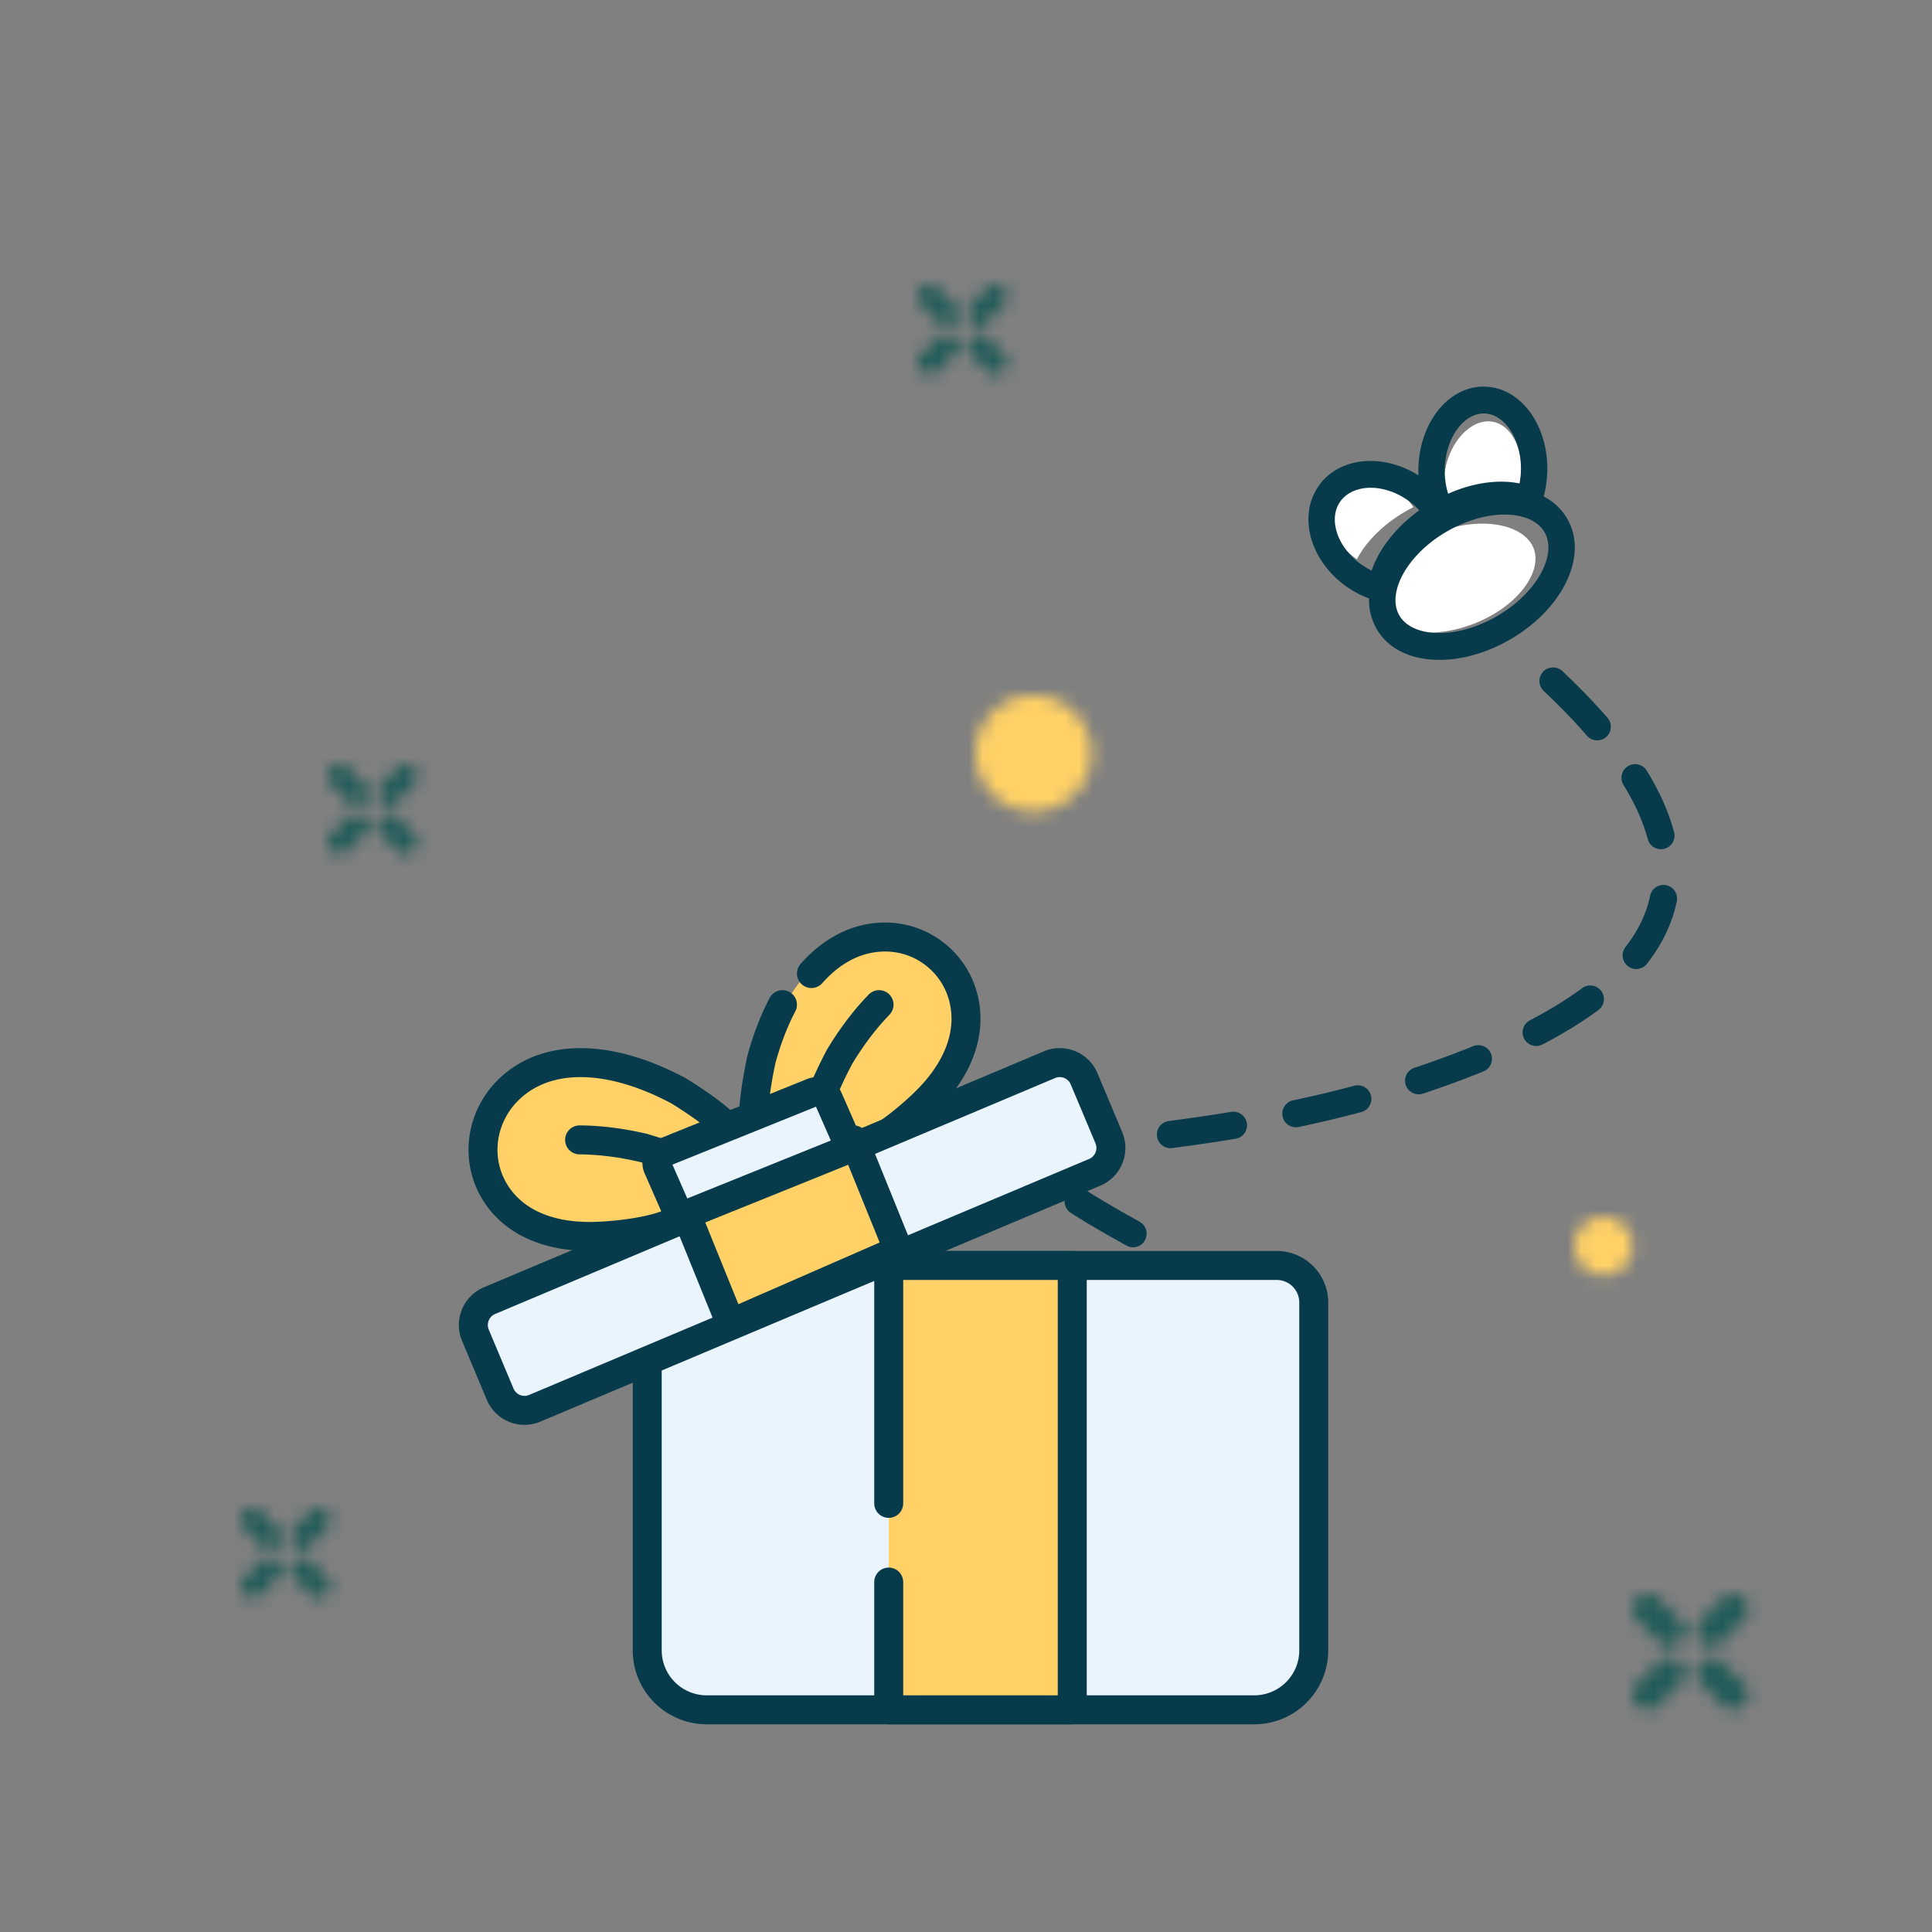 <svg width="140" height="140" viewBox="0 0 140 140" xmlns="http://www.w3.org/2000/svg" xmlns:xlink="http://www.w3.org/1999/xlink">
    <rect x="0" y="0" width="140" height="140" fill="#808080" stroke="none"/>
    <defs>
        <path d="M0 4.2a4.2 4.2 0 0 0 8.4 0 4.2 4.2 0 1 0-8.4 0z" id="5emiuxfwea"/>
        <path d="M0 2.1a2.1 2.1 0 0 0 4.2 0 2.1 2.1 0 1 0-4.2 0z" id="p0swtaznlc"/>
        <path d="M5.102.21 3.796 1.518l-.048.05c-.248.306-.208.779.104 1.089.33.33.84.356 1.14.056l1.307-1.307.046-.053c.248-.303.209-.776-.102-1.087A.886.886 0 0 0 5.621 0a.726.726 0 0 0-.519.21zM.265.266c-.33.33-.355.841-.057 1.14l1.309 1.308.052.046c.303.249.775.21 1.087-.103.33-.33.355-.84.056-1.14L1.404.21 1.353.162A.725.725 0 0 0 .887 0a.89.89 0 0 0-.622.266zm3.587 3.587c-.33.331-.356.842-.057 1.14l1.308 1.309.052.047c.303.25.776.209 1.088-.103.33-.33.356-.842.056-1.14L4.991 3.796 4.94 3.75a.73.73 0 0 0-.466-.161.884.884 0 0 0-.621.264zm-2.335-.055L.209 5.104l-.046.054c-.25.303-.21.776.102 1.088.33.33.84.355 1.14.056L2.71 4.993l.048-.05c.248-.305.21-.779-.103-1.09a.884.884 0 0 0-.62-.264.72.72 0 0 0-.52.21z" id="fp910oxxfe"/>
        <path d="M5.102.21 3.796 1.518l-.048.05c-.248.306-.208.779.104 1.089.33.33.84.356 1.14.056l1.307-1.307.046-.053c.248-.303.209-.776-.102-1.087A.886.886 0 0 0 5.621 0a.726.726 0 0 0-.519.21zM.265.266c-.33.33-.355.841-.057 1.14l1.309 1.308.052.046c.303.249.775.21 1.087-.103.33-.33.355-.84.056-1.14L1.404.21 1.353.162A.725.725 0 0 0 .887 0a.89.89 0 0 0-.622.266zm3.587 3.587c-.33.331-.356.842-.057 1.14l1.308 1.309.052.047c.303.25.776.209 1.088-.103.33-.33.356-.842.056-1.14L4.991 3.796 4.94 3.75a.73.73 0 0 0-.466-.161.884.884 0 0 0-.621.264zm-2.335-.055L.209 5.104l-.046.054c-.25.303-.21.776.102 1.088.33.33.84.355 1.14.056L2.71 4.993l.048-.05c.248-.305.21-.779-.103-1.09a.884.884 0 0 0-.62-.264.72.72 0 0 0-.52.21z" id="5vppqyt4fg"/>
        <path d="M5.102.21 3.796 1.519l-.048.052c-.248.304-.208.777.104 1.088.329.33.839.355 1.138.056l1.308-1.307.047-.053c.249-.304.21-.776-.103-1.088A.881.881 0 0 0 5.621 0a.723.723 0 0 0-.519.21zM.264.267c-.328.33-.354.841-.056 1.14l1.308 1.308.053.047c.302.249.775.208 1.086-.103.331-.33.356-.84.057-1.14L1.404.21 1.353.163A.729.729 0 0 0 .886 0a.887.887 0 0 0-.622.266zm3.588 3.588c-.33.33-.356.84-.057 1.14l1.309 1.308.051.047c.303.248.775.21 1.087-.103.33-.33.356-.84.056-1.14L4.99 3.797l-.05-.047a.736.736 0 0 0-.467-.161.881.881 0 0 0-.621.265zm-2.336-.056L.209 5.105l-.046.053c-.25.304-.21.776.101 1.088.331.33.841.355 1.14.056l1.307-1.309.048-.05c.249-.305.208-.778-.104-1.089a.884.884 0 0 0-.62-.264.726.726 0 0 0-.52.208z" id="1ilnx4vafi"/>
        <path d="M6.587.27 4.899 1.957l-.06.066c-.321.393-.27 1.003.132 1.404.426.427 1.086.46 1.472.072L8.13 1.813l.061-.067c.321-.392.269-1.002-.133-1.405A1.14 1.14 0 0 0 7.257 0a.935.935 0 0 0-.67.27zM.342.34C-.084.768-.116 1.426.27 1.811l1.689 1.69.066.06c.39.32 1 .27 1.403-.134.427-.425.46-1.083.073-1.47L1.813.269l-.067-.06A.948.948 0 0 0 1.143 0C.86 0 .569.115.342.341zm4.63 4.63c-.427.427-.458 1.084-.073 1.47l1.689 1.69.065.06c.393.32 1.003.27 1.405-.133.426-.427.458-1.085.072-1.47l-1.688-1.69-.066-.06a.945.945 0 0 0-.602-.209c-.283 0-.575.116-.803.342zm-3.014-.072L.271 6.587l-.061.067c-.322.392-.27 1.001.132 1.404.426.426 1.084.458 1.472.071L3.5 6.443l.062-.067c.32-.393.269-1.003-.134-1.405a1.14 1.14 0 0 0-.801-.341.935.935 0 0 0-.669.269z" id="ghgjzlr3uk"/>
    </defs>
    <g fill="none" fill-rule="evenodd">
        <path d="M111.15 39.784c-.623-1.744-3.681-2.434-6.882-1.246-3.201 1.188-5.11 3.721-4.487 5.466.623 1.744 3.681 2.434 6.882 1.246 3.201-1.188 5.11-3.721 4.487-5.466zM96.657 35.474c-.898 1.265-.339 3.462 1.391 4.845l.09.07.089.067.098.068.092-.17c.764-1.344 2.075-2.564 3.703-3.446l.235-.124.06-.03-.049-.076c-.2-.29-.436-.566-.702-.817l-.163-.148-.17-.142c-1.712-1.368-3.795-1.335-4.674-.097zM104.75 33.889a5.692 5.692 0 0 0-.115 1.696l.026.232.01.075.246-.062c1.643-.4 3.258-.395 4.604.01l.222.07.154.056.013-.035.075-.226.065-.232.057-.237c.49-2.25-.408-4.304-1.83-4.653-1.406-.344-3.04 1.066-3.528 3.306z" fill="#FFF" fill-rule="nonzero"/>
        <path d="M107.813 28.028c2.634.22 4.486 3.115 4.3 6.375a7.675 7.675 0 0 1-.254 1.572 4.13 4.13 0 0 1 1.755 1.693c1.514 2.771-.53 6.617-4.313 8.745-3.783 2.129-8.08 1.85-9.592-.92a4.165 4.165 0 0 1-.501-2.124 6.896 6.896 0 0 1-1.043-.486c-2.752-1.566-4.115-4.732-2.914-7.153 1.216-2.452 4.489-3.025 7.262-1.447.093.053.185.108.275.165-.011-.26-.01-.523.006-.787.187-3.272 2.37-5.854 5.02-5.633zm4.133 10.58c-.888-1.627-4.017-1.83-6.993-.155-2.975 1.674-4.464 4.475-3.576 6.1.888 1.626 4.017 1.829 6.992.155 2.976-1.675 4.464-4.475 3.577-6.1zm-14.989-1.991c-.69 1.39.207 3.472 2.132 4.568l.099.055.099.052.107.052.065-.181c.544-1.448 1.648-2.858 3.118-3.984l.212-.159.056-.04-.061-.067a5.159 5.159 0 0 0-.82-.697l-.185-.12-.19-.114c-1.905-1.084-3.957-.725-4.632.635zm7.745-2.831c-.034.588.02 1.162.152 1.693l.062.224.022.073.233-.1c1.56-.65 3.156-.9 4.549-.71l.23.035.16.031.009-.036.038-.236.028-.24.02-.242c.13-2.3-1.077-4.188-2.536-4.31-1.443-.12-2.836 1.529-2.967 3.818z" fill="#073B4C" fill-rule="nonzero"/>
        <path d="M112.54 49.35c12.317 11.601 10.743 20.631-4.721 27.09-23.197 9.687-43.471 3.15-25.555 13.045" stroke="#073B4C" stroke-width="1.975" stroke-linecap="round" stroke-dasharray="4.608"/>
        <path d="M51.21 123.9a4.313 4.313 0 0 1-4.31-4.317V91.7h45.618a2.684 2.684 0 0 1 2.682 2.687v25.196a4.313 4.313 0 0 1-4.31 4.317H51.21z" fill="#E9F4FC"/>
        <path d="M90.89 123.9H51.21a4.313 4.313 0 0 1-4.31-4.317V91.7h45.618a2.684 2.684 0 0 1 2.682 2.687v25.196a4.313 4.313 0 0 1-4.31 4.317z" stroke="#073B4C" stroke-width="2.1" stroke-linecap="round" stroke-linejoin="round"/>
        <path fill="#FFD166" d="M64.4 108.94V91.7h13.3v32.2H64.4v-9.257"/>
        <path stroke="#073B4C" stroke-width="2.1" stroke-linecap="round" stroke-linejoin="round" d="M64.4 108.94V91.7h13.3v32.2H64.4v-9.257"/>
        <path d="M61.742 83.3c2.038-.442 5.008-3.246 5.008-3.246 2.65-2.422 3.766-5.215 3.026-7.852-.725-2.585-3.162-4.353-5.925-4.3-2.009.037-3.847.968-5.373 2.642-1.373 1.507-2.495 3.616-3.26 6.216 0 0-.844 3.444-.56 5.116" fill="#FFD166"/>
        <path d="M56.7 72.8c-.602 1.144-1.115 2.467-1.521 3.948 0 0-.791 3.468-.524 5.152" fill="#FFD166"/>
        <path d="M56.7 72.8c-.602 1.144-1.115 2.467-1.521 3.948 0 0-.791 3.468-.524 5.152" stroke="#073B4C" stroke-width="2.1" stroke-linecap="round" stroke-linejoin="round"/>
        <path d="M61.973 83.3c1.98-.442 4.868-3.246 4.868-3.246 2.576-2.422 3.66-5.215 2.941-7.852a5.84 5.84 0 0 0-5.76-4.3c-1.952.037-3.739.968-5.222 2.642" fill="#FFD166"/>
        <path d="M61.973 83.3c1.98-.442 4.868-3.246 4.868-3.246 2.576-2.422 3.66-5.215 2.941-7.852a5.84 5.84 0 0 0-5.76-4.3c-1.952.037-3.739.968-5.222 2.642" stroke="#073B4C" stroke-width="2.1" stroke-linecap="round" stroke-linejoin="round"/>
        <path d="M53.2 82.226c-.995-1.376-4.042-3.189-4.042-3.189-5.044-2.693-9.625-2.722-12.333-.048-1.96 1.936-2.392 4.915-1.05 7.245 1.368 2.377 4.139 3.54 7.712 3.345 0 0 4.07-.154 5.802-1.299" fill="#FFD166"/>
        <path d="M53.2 82.226c-.995-1.376-4.042-3.189-4.042-3.189-5.044-2.693-9.625-2.722-12.333-.048-1.96 1.936-2.392 4.915-1.05 7.245 1.368 2.377 4.139 3.54 7.712 3.345 0 0 4.07-.154 5.802-1.299M63.7 72.8c-1.01 1.04-1.97 2.298-2.85 3.757 0 0-1.882 3.465-2.05 5.343" stroke="#073B4C" stroke-width="2.1" stroke-linecap="round" stroke-linejoin="round"/>
        <path d="M51.8 85.4c-1.441-1.166-5.183-2.221-5.183-2.221-1.637-.382-3.186-.573-4.617-.579" stroke="#073B4C" stroke-width="2.1" stroke-linecap="round" stroke-linejoin="round"/>
        <path d="m79.328 84.95-40.58 17.1a1.912 1.912 0 0 1-2.505-1.024l-1.793-4.268a1.917 1.917 0 0 1 1.022-2.509l40.58-17.099a1.912 1.912 0 0 1 2.505 1.024l1.793 4.267a1.917 1.917 0 0 1-1.022 2.51" fill="#E9F4FC"/>
        <path d="m79.328 84.95-40.58 17.1a1.912 1.912 0 0 1-2.505-1.024l-1.793-4.268a1.917 1.917 0 0 1 1.022-2.509l40.58-17.099a1.912 1.912 0 0 1 2.505 1.024l1.793 4.267a1.917 1.917 0 0 1-1.022 2.51z" stroke="#073B4C" stroke-width="2.1" stroke-linecap="round" stroke-linejoin="round"/>
        <path fill="#FFD166" d="M51.434 92.189 49.7 87.91 61.862 82.6l3.238 7.989L52.938 95.9l-.931-2.297z"/>
        <path stroke="#073B4C" stroke-width="2.1" stroke-linecap="round" stroke-linejoin="round" d="M51.434 92.189 49.7 87.91 61.862 82.6l3.238 7.989L52.938 95.9l-.931-2.297z"/>
        <path d="m48.13 83.503 10.743-4.337c.447-.18.96.021 1.149.45l1.578 3.599L49.25 88.2l-1.582-3.61a.819.819 0 0 1 .462-1.087" fill="#E9F4FC"/>
        <path d="m48.13 83.503 10.743-4.337c.447-.18.96.021 1.149.45l1.578 3.599L49.25 88.2l-1.582-3.61a.819.819 0 0 1 .462-1.087z" stroke="#073B4C" stroke-width="2.1" stroke-linecap="round" stroke-linejoin="round"/>
        <g transform="translate(70.7 50.4)">
            <mask id="zdvzuc47gb" fill="#fff">
                <use xlink:href="#5emiuxfwea"/>
            </mask>
            <path fill="#FFD166" mask="url(#zdvzuc47gb)" d="M-4.2 11.9h16.1V-4.2H-4.2z"/>
        </g>
        <g transform="translate(114.1 88.2)">
            <mask id="8vpnmhrmud" fill="#fff">
                <use xlink:href="#p0swtaznlc"/>
            </mask>
            <path fill="#FFD166" mask="url(#8vpnmhrmud)" d="M-2.1 6.3h8.4v-8.4h-8.4z"/>
        </g>
        <g transform="translate(17.451 109.286)">
            <mask id="4m29mk82jf" fill="#fff">
                <use xlink:href="#fp910oxxfe"/>
            </mask>
            <path fill="#215B58" mask="url(#4m29mk82jf)" d="m3.253-10.061 13.31 13.316-13.31 13.317-13.308-13.317z"/>
        </g>
        <g transform="translate(23.751 55.386)">
            <mask id="nzpmn1e86h" fill="#fff">
                <use xlink:href="#5vppqyt4fg"/>
            </mask>
            <path fill="#215B58" mask="url(#nzpmn1e86h)" d="m3.253-10.061 13.31 13.316-13.31 13.317-13.308-13.317z"/>
        </g>
        <g transform="translate(66.5 20.624)">
            <mask id="xuuu3luxzj" fill="#fff">
                <use xlink:href="#1ilnx4vafi"/>
            </mask>
            <path fill="#215B58" mask="url(#xuuu3luxzj)" d="m3.253-10.06 13.31 13.317-13.31 13.316-13.309-13.316z"/>
        </g>
        <g transform="translate(118.3 115.5)">
            <mask id="1k7waemmvl" fill="#fff">
                <use xlink:href="#ghgjzlr3uk"/>
            </mask>
            <path fill="#215B58" mask="url(#1k7waemmvl)" d="M4.55-12.6 21.7 4.55 4.55 21.7-12.6 4.55z"/>
        </g>
    </g>
</svg>
